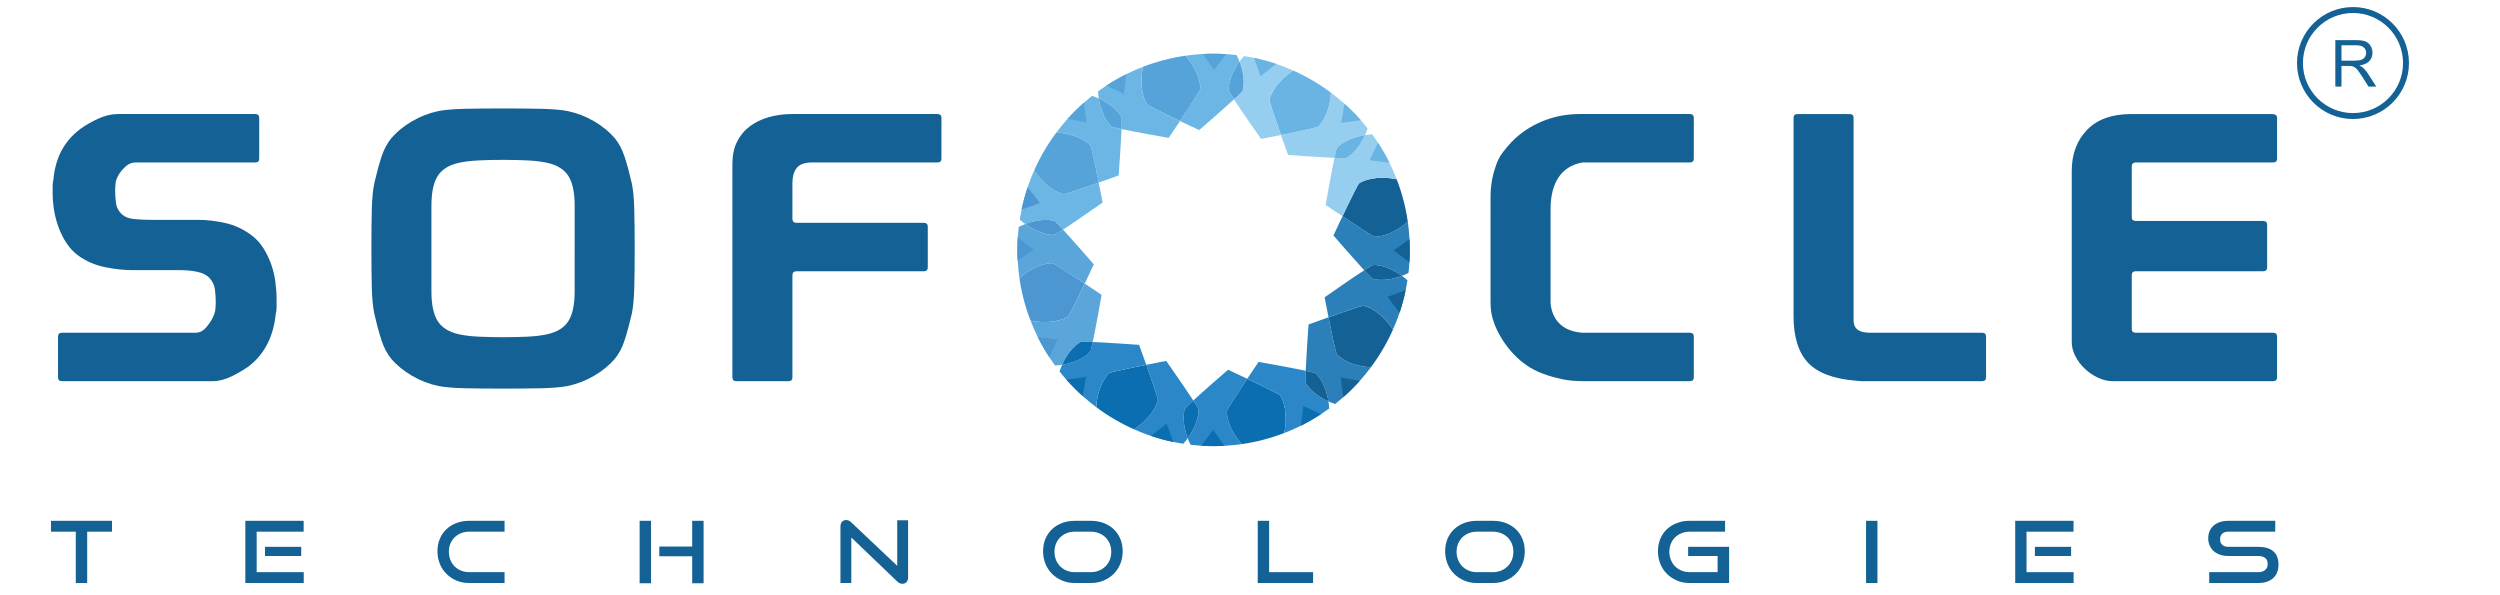 <?xml version="1.0" encoding="utf-8"?>
<!-- Generator: Adobe Illustrator 16.0.0, SVG Export Plug-In . SVG Version: 6.00 Build 0)  -->
<!DOCTYPE svg PUBLIC "-//W3C//DTD SVG 1.1//EN" "http://www.w3.org/Graphics/SVG/1.1/DTD/svg11.dtd">
<svg version="1.1" id="Layer_1" xmlns="http://www.w3.org/2000/svg" xmlns:xlink="http://www.w3.org/1999/xlink" x="0px" y="0px"
	 width="2942px" height="700px" viewBox="0 0 2942 700" enable-background="new 0 0 2942 700" xml:space="preserve">
<path fill="#6BB6E5" d="M1297.567,238.319c0,0-9.356,6.58-20.493,14.227c-8.842,6.095-18.791,12.867-26.075,17.62
	c-5.015-5.469-8.775-9.386-9.733-9.88c-1.674-0.852-15.182-4.177-34.726,3.349c-2.125-1.571-4.29-3.313-6.501-5.276
	c0.617-3.937,1.322-7.839,2.137-11.708c1.866-8.958,4.25-17.765,7.146-26.318c1.346-3.952,2.766-7.869,4.298-11.716
	c1.104-2.732,2.241-5.436,3.44-8.112c1.606,2.477,3.246,4.739,4.921,6.804c13.802,17.189,27.909,21.022,29.84,21.071
	c0.959,0.029,5.36-1.273,11.421-3.26c8.245-2.698,19.603-6.677,29.699-10.248C1295.515,227.68,1297.567,238.319,1297.567,238.319"/>
<path fill="#E9A5A1" d="M1197.734,279.545c-0.295,4.804-0.446,9.674-0.446,14.556c0,4.255,0.115,8.458,0.346,12.635l18.738-13.037
	L1197.734,279.545z"/>
<path fill="#2B87C8" d="M1397.706,515.733c-1.568,2.125-3.294,4.296-5.272,6.514c-3.932-0.602-7.843-1.324-11.711-2.146
	c-8.97-1.86-17.745-4.249-26.315-7.146c-3.965-1.323-7.871-2.751-11.729-4.297c-2.722-1.089-5.424-2.233-8.111-3.431
	c2.486-1.614,4.738-3.28,6.805-4.925c17.2-13.807,21.033-27.917,21.087-29.843c0.025-0.963-1.272-5.357-3.266-11.417
	c-2.685-8.257-6.663-19.614-10.248-29.72c12.807-2.558,23.451-4.61,23.451-4.61s6.575,9.368,14.223,20.511
	c6.085,8.822,12.881,18.771,17.63,26.036c-5.473,5.023-9.385,8.813-9.88,9.754C1393.505,482.688,1390.18,496.2,1397.706,515.733"/>
<path fill="#2B87C8" d="M1456.102,516.068c1.547,2.15,3.303,4.337,5.293,6.542c-2.884,0.438-5.776,0.799-8.68,1.113
	c-3.939,0.408-7.912,0.714-11.888,0.939c-4.19,0.227-8.421,0.34-12.66,0.34c-4.881,0-9.739-0.172-14.549-0.449h-0.013
	c-4.204-0.273-8.355-0.637-12.484-1.124c-1.352-2.652-2.462-5.228-3.417-7.696c13.044-17.771,13.08-32.401,12.635-34.263
	c-0.219-0.967-2.622-4.864-6.093-10.19c6.515-5.974,15.195-13.688,22.908-20.457c9.814-8.607,18.023-15.704,18.023-15.704
	s10.369,4.827,22.565,10.622c-5.698,8.542-12.089,18.253-16.832,25.687c-3.98,6.254-6.785,10.938-7.01,11.975
	C1443.492,485.241,1443.765,499.156,1456.102,516.068"/>
<path fill="#0B6EB0" d="M1397.706,515.733c-7.525-19.533-4.188-33.056-3.339-34.71c0.496-0.951,4.415-4.729,9.876-9.743
	c3.476,5.337,5.875,9.225,6.098,10.19C1410.786,483.332,1410.742,497.95,1397.706,515.733"/>
<path fill="#0B6EB0" d="M1512.596,501.28c-0.281,2.633-0.697,5.396-1.297,8.294c-15.867,6.131-32.578,10.549-49.916,13.062
	c-1.972-2.229-3.729-4.416-5.285-6.566c-12.327-16.923-12.598-30.827-12.205-32.654c0.234-1.062,3.039-5.721,7.024-11.978
	c4.734-7.442,11.136-17.153,16.823-25.685c9.692,4.612,20.544,9.84,28.294,13.748v0.027c5.684,2.87,9.705,5.044,10.371,5.757
	C1507.725,466.67,1515.014,479.369,1512.596,501.28"/>
<path fill="#2B87C8" d="M1564.232,480.677c-3.195,2.343-6.482,4.624-9.813,6.796c-7.567,4.959-15.479,9.499-23.637,13.533
	c-3.74,1.859-7.51,3.62-11.336,5.261c-2.711,1.146-5.414,2.26-8.148,3.309c0.578-2.898,1.017-5.661,1.297-8.304
	c2.41-21.901-4.883-34.586-6.18-35.985c-0.68-0.713-4.697-2.887-10.381-5.774c-7.75-3.918-18.603-9.156-28.294-13.77
	c7.265-10.867,13.351-19.824,13.351-19.824s11.273,1.956,24.558,4.416c10.561,1.946,22.383,4.208,30.881,5.98
	c-0.313,7.395-0.422,12.855-0.096,13.884c0.577,1.771,7.772,13.699,26.905,22.188C1563.752,474.99,1564.055,477.73,1564.232,480.677
	"/>
<path fill="#2C80B9" d="M1613.23,432.21c-1.746,2.331-3.537,4.644-5.357,6.892c-2.51,3.114-5.072,6.144-7.736,9.091
	c-6.051,6.747-12.494,13.143-19.33,19.153c-3.141,2.777-6.346,5.46-9.643,8.065c-2.789-0.951-5.396-1.956-7.824-3.026
	c-3.342-21.795-13.666-32.173-15.283-33.189c-0.834-0.501-5.276-1.589-11.526-2.881c0.385-8.823,1.088-20.427,1.735-30.648
	c0.849-13.051,1.634-23.869,1.634-23.869s10.754-3.926,23.5-8.438c2.006,10.057,4.326,21.441,6.246,30.059
	c1.604,7.234,2.909,12.532,3.51,13.435c1.004,1.573,11.033,11.191,31.723,14.452C1607.488,431.723,1610.289,432.027,1613.23,432.21"
	/>
<path fill="#146295" d="M1563.35,472.385c-19.143-8.487-26.35-20.415-26.916-22.188c-0.313-1.027-0.217-6.463,0.097-13.884
	c6.25,1.313,10.684,2.38,11.518,2.881C1549.688,440.212,1559.998,450.59,1563.35,472.385"/>
<path fill="#146295" d="M1639.32,387.699v0.01c-7.052,15.852-15.83,30.774-26.09,44.501c-2.941-0.173-5.742-0.471-8.354-0.908
	c-20.678-3.232-30.709-12.868-31.723-14.437c-0.593-0.918-1.904-6.205-3.5-13.45c-1.921-8.616-4.25-20.014-6.257-30.059
	c10.095-3.597,21.464-7.554,29.709-10.272c6.062-1.99,10.445-3.293,11.425-3.271c1.918,0.074,16.041,3.915,29.836,21.101
	C1636.023,382.968,1637.688,385.223,1639.32,387.699"/>
<path fill="#2C80B9" d="M1656.303,329.851c-0.602,3.933-1.305,7.838-2.125,11.688c-1.858,8.982-4.248,17.784-7.147,26.342
	c-1.324,3.958-2.771,7.854-4.297,11.73c-1.099,2.715-2.232,5.406-3.429,8.077c-1.616-2.447-3.256-4.721-4.946-6.784
	c-13.765-17.175-27.896-21.03-29.826-21.079c-0.979-0.033-5.375,1.27-11.406,3.249c-8.272,2.703-19.621,6.688-29.728,10.283
	c-2.584-12.819-4.61-23.465-4.61-23.465s9.348-6.567,20.502-14.244c8.834-6.093,18.803-12.868,26.074-17.602
	c4.995,5.45,8.772,9.368,9.727,9.865c1.666,0.866,15.166,4.19,34.721-3.34C1651.943,326.129,1654.129,327.896,1656.303,329.851"/>
<path fill="#2C80B9" d="M1659.07,294.11c0,4.893-0.156,9.758-0.449,14.556c-0.264,4.201-0.627,8.372-1.123,12.5
	c-2.646,1.335-5.229,2.458-7.688,3.412c-15.09-11.051-27.887-12.759-32.569-12.759c-0.849,0-1.426,0.054-1.691,0.113
	c-0.963,0.226-4.865,2.619-10.186,6.12c-5.979-6.529-13.688-15.21-20.463-22.917c-8.634-9.82-15.728-18.021-15.728-18.021
	s4.828-10.375,10.633-22.575c8.531,5.673,18.265,12.079,25.715,16.833c6.238,3.973,10.898,6.779,11.957,7.014
	c1.841,0.392,15.744,0.132,32.671-12.205c2.146-1.558,4.332-3.315,6.541-5.275c0.424,2.865,0.774,5.758,1.09,8.662
	c0.42,3.947,0.723,7.912,0.938,11.896C1658.963,285.651,1659.07,289.876,1659.07,294.11"/>
<path fill="#146295" d="M1649.797,324.578c-19.533,7.524-33.041,4.187-34.688,3.337c-0.972-0.493-4.748-4.411-9.761-9.874
	c5.336-3.49,9.238-5.884,10.201-6.109C1617.398,311.497,1632.018,311.546,1649.797,324.578"/>
<path fill="#146295" d="M1656.689,260.898c-2.209,1.974-4.396,3.72-6.541,5.277c-16.927,12.338-30.857,12.608-32.681,12.216
	c-1.049-0.235-5.709-3.041-11.947-7.02c-7.45-4.75-17.184-11.154-25.715-16.839c4.623-9.677,9.853-20.536,13.789-28.283
	c2.879-5.688,5.056-9.702,5.769-10.383c1.389-1.311,14.088-8.588,35.983-6.18c2.644,0.283,5.406,0.706,8.303,1.298
	C1649.781,226.857,1654.205,243.572,1656.689,260.898"/>
<path fill="#96CEEF" d="M1643.65,210.985c-2.896-0.581-5.66-1.015-8.304-1.298c-21.924-2.417-34.596,4.882-35.998,6.18
	c-0.723,0.665-2.896,4.695-5.771,10.383c-3.937,7.747-9.148,18.6-13.771,28.283c-10.854-7.245-19.834-13.329-19.834-13.329
	s1.979-11.286,4.455-24.569c1.931-10.559,4.178-22.387,5.951-30.881c7.402,0.322,12.867,0.416,13.885,0.087
	c1.771-0.567,13.689-7.75,22.187-26.91c2.58-0.398,5.369-0.706,8.295-0.882c2.353,3.22,4.623,6.478,6.795,9.805
	c4.947,7.579,9.49,15.476,13.531,23.647c1.854,3.735,3.606,7.501,5.25,11.334C1641.504,205.546,1642.602,208.25,1643.65,210.985"/>
<path fill="#96CEEF" d="M1609.467,151.102c-0.938,2.819-1.957,5.415-3.043,7.842c-21.776,3.338-32.156,13.659-33.164,15.275
	c-0.518,0.852-1.565,5.292-2.881,11.534c-8.813-0.397-20.436-1.073-30.647-1.743c-13.041-0.839-23.869-1.63-23.869-1.63
	s-3.91-10.756-8.455-23.491c10.061-1.997,21.457-4.347,30.086-6.253c7.244-1.604,12.521-2.917,13.438-3.495
	c1.568-1.014,11.216-11.053,14.464-31.719c0.395-2.639,0.707-5.409,0.883-8.383c2.328,1.757,4.631,3.536,6.901,5.366
	c3.074,2.512,6.132,5.093,9.078,7.737c6.773,6.055,13.158,12.519,19.172,19.31C1604.178,144.603,1606.881,147.82,1609.467,151.102"
	/>
<path fill="#6AB4E4" d="M1606.449,158.938c-8.496,19.151-20.402,26.345-22.187,26.913c-1.018,0.332-6.473,0.224-13.885-0.103
	c1.313-6.242,2.379-10.678,2.881-11.516C1574.277,172.597,1584.646,162.287,1606.449,158.938"/>
<path fill="#6AB4E4" d="M1566.277,109.045c-0.177,2.969-0.488,5.753-0.898,8.358c-3.256,20.694-12.879,30.72-14.447,31.733
	c-0.918,0.579-6.194,1.901-13.438,3.5c-8.629,1.915-20.015,4.25-30.076,6.253c-3.584-10.099-7.553-21.468-10.26-29.716
	c-1.99-6.058-3.287-10.445-3.267-11.437c0.049-1.912,3.881-16.03,21.088-29.829c2.066-1.666,4.312-3.313,6.787-4.932
	C1537.627,90.01,1552.539,98.789,1566.277,109.045"/>
<path fill="#96CEEF" d="M1521.777,82.971c-2.472,1.63-4.736,3.276-6.804,4.93c-17.207,13.801-21.041,27.93-21.073,29.83
	c-0.037,0.989,1.26,5.376,3.25,11.443c2.703,8.248,6.688,19.606,10.26,29.721c-12.818,2.56-23.445,4.598-23.445,4.598
	s-6.58-9.361-14.247-20.495c-6.075-8.85-12.868-18.803-17.61-26.059c5.463-5.02,9.396-8.785,9.887-9.763
	c0.855-1.66,4.186-15.157-3.351-34.712c1.557-2.125,3.313-4.303,5.269-6.501c3.954,0.617,7.835,1.322,11.706,2.125
	c8.984,1.875,17.775,4.279,26.334,7.158c3.963,1.336,7.855,2.771,11.726,4.327C1516.402,80.646,1519.1,81.781,1521.777,82.971"/>
<path fill="#6BB6E5" d="M1446.016,106.739c0.219,0.954,2.606,4.858,6.092,10.194c-6.502,5.976-15.205,13.678-22.918,20.449
	c-9.804,8.615-18.012,15.71-18.012,15.71s-10.37-4.822-22.568-10.628c5.685-8.546,12.091-18.247,16.836-25.699
	c3.965-6.261,6.781-10.922,7.018-11.981c0.4-1.816,0.127-15.724-12.221-32.659c-1.547-2.125-3.304-4.322-5.259-6.539
	c2.875-0.423,5.753-0.779,8.656-1.073c3.94-0.436,7.912-0.744,11.892-0.955c4.177-0.235,8.406-0.354,12.632-0.354
	c4.92,0,9.768,0.157,14.59,0.458c4.188,0.259,8.353,0.626,12.479,1.111c1.341,2.667,2.476,5.228,3.416,7.701
	C1445.605,90.25,1445.571,104.863,1446.016,106.739"/>
<path fill="#56A3D9" d="M1461.994,107.186c-0.496,0.959-4.417,4.744-9.881,9.748c-3.481-5.336-5.885-9.229-6.102-10.194
	c-0.436-1.865-0.399-16.489,12.646-34.265C1466.182,92.018,1462.844,105.526,1461.994,107.186"/>
<path fill="#56A3D9" d="M1412.458,104.796c-0.224,1.048-3.041,5.722-7.021,11.97c-4.736,7.453-11.153,17.153-16.84,25.699
	c-9.674-4.612-20.526-9.843-28.281-13.762c-5.688-2.879-9.702-5.05-10.37-5.769c-1.324-1.401-8.59-14.095-6.192-35.999
	c0.285-2.63,0.717-5.4,1.309-8.304c15.861-6.134,32.563-10.558,49.902-13.045h0.013c1.969,2.227,3.718,4.414,5.265,6.55
	C1412.58,89.061,1412.849,102.969,1412.458,104.796"/>
<path fill="#6BB6E5" d="M1388.604,142.465c-7.255,10.863-13.351,19.841-13.351,19.841s-11.274-1.982-24.547-4.426
	c-10.556-1.957-22.388-4.206-30.892-5.982c0.333-7.404,0.43-12.856,0.098-13.881c-0.581-1.781-7.764-13.683-26.896-22.176
	c-0.411-2.595-0.717-5.376-0.882-8.31c3.193-2.35,6.466-4.612,9.791-6.775c7.595-4.965,15.487-9.503,23.649-13.562
	c3.735-1.841,7.503-3.598,11.347-5.239c2.698-1.176,5.404-2.275,8.148-3.325c-0.597,2.904-1.025,5.66-1.308,8.293
	c-2.404,21.915,4.869,34.604,6.179,35.996c0.676,0.732,4.694,2.892,10.37,5.776C1368.071,132.614,1378.924,137.854,1388.604,142.465
	"/>
<path fill="#6BB6E5" d="M1319.819,151.894c-0.373,8.823-1.078,20.449-1.743,30.68c-0.844,13.03-1.625,23.848-1.625,23.848
	s-10.737,3.917-23.497,8.442c-2.002-10.063-4.338-21.45-6.242-30.076c-1.604-7.23-2.927-12.523-3.524-13.423
	c-1-1.582-11.025-11.212-31.705-14.462c-2.619-0.421-5.401-0.73-8.366-0.892c1.752-2.336,3.543-4.636,5.36-6.912
	c2.497-3.09,5.082-6.115,7.743-9.083c6.054-6.75,12.507-13.153,19.32-19.157c3.138-2.771,6.351-5.458,9.64-8.053
	c2.807,0.941,5.414,1.968,7.834,3.041c3.338,21.785,13.659,32.142,15.294,33.157
	C1309.137,149.522,1313.586,150.583,1319.819,151.894"/>
<path fill="#56A3D9" d="M1319.814,151.898c-6.229-1.308-10.678-2.37-11.511-2.889c-1.63-1.014-11.939-11.392-15.289-33.168
	c19.132,8.493,26.316,20.395,26.882,22.176C1320.235,139.042,1320.135,144.495,1319.814,151.898"/>
<path fill="#56A3D9" d="M1292.955,214.872c-10.11,3.584-21.462,7.55-29.723,10.248c-6.052,1.992-10.438,3.29-11.416,3.265
	c-1.926-0.053-16.033-3.887-29.842-21.076c-1.653-2.065-3.313-4.328-4.933-6.804c7.034-15.854,15.809-30.763,26.08-44.5
	c2.96,0.173,5.742,0.481,8.36,0.892c20.681,3.255,30.707,12.881,31.721,14.461c0.578,0.906,1.899,6.194,3.496,13.425
	C1288.628,193.414,1290.953,204.808,1292.955,214.872"/>
<path fill="#5AA6DB" d="M1287.168,311.105c0,0-4.817,10.377-10.629,22.584c-8.542-5.694-18.247-12.112-25.702-16.845
	c-6.241-3.997-10.913-6.79-11.975-7.024c-1.827-0.396-15.723-0.121-32.637,12.203c-2.147,1.569-4.352,3.309-6.56,5.287
	c-0.437-2.879-0.779-5.769-1.082-8.677c-0.417-3.94-0.754-7.896-0.959-11.892c-0.223-4.19-0.35-8.391-0.35-12.632
	c0-4.896,0.162-9.767,0.457-14.56c0.272-4.206,0.636-8.371,1.11-12.512c2.662-1.333,5.234-2.458,7.69-3.398
	c17.787,13.031,32.399,13.08,34.276,12.631c0.954-0.221,4.848-2.619,10.188-6.105c5.972,6.517,13.673,15.216,20.457,22.917
	C1280.085,302.896,1287.168,311.105,1287.168,311.105"/>
<path fill="#4C96D1" d="M1251.008,270.17c-5.345,3.482-9.236,5.885-10.188,6.11c-1.879,0.426-16.502,0.391-34.278-12.652
	c19.543-7.528,33.046-4.19,34.71-3.339C1242.22,260.785,1245.985,264.708,1251.008,270.17"/>
<path fill="#0B6EB0" d="M1380.732,520.11c-8.975-1.871-17.763-4.26-26.334-7.146l18.573-14.387L1380.732,520.11z"/>
<path fill="#0B6EB0" d="M1440.813,524.653c-4.181,0.255-8.396,0.351-12.637,0.351c-4.895,0-9.748-0.172-14.558-0.46l14.149-18.641
	L1440.813,524.653z"/>
<path fill="#0B6EB0" d="M1554.42,487.457c-7.58,4.964-15.479,9.489-23.647,13.549l2.946-23.274L1554.42,487.457z"/>
<path fill="#146295" d="M1600.137,448.201c-6.063,6.763-12.494,13.147-19.309,19.145l-3.162-23.199L1600.137,448.201z"/>
<path fill="#146295" d="M1654.178,341.552c-1.858,8.97-4.248,17.78-7.131,26.328l-14.391-18.564L1654.178,341.552z"/>
<path fill="#146295" d="M1659.07,294.11c0,4.893-0.156,9.753-0.449,14.562l-18.65-14.154l18.748-13.042
	C1658.963,285.651,1659.07,289.872,1659.07,294.11"/>
<path fill="#6AB4E4" d="M1635.084,191.505l-23.275-2.938l9.73-20.703C1626.486,175.438,1631.029,183.339,1635.084,191.505"/>
<path fill="#6AB4E4" d="M1601.43,141.457l-23.207,3.163l4.035-22.469C1589.016,128.208,1595.416,134.661,1601.43,141.457"/>
<path fill="#6AB4E4" d="M1501.951,75.245l-18.555,14.389l-7.773-21.531C1484.609,69.968,1493.398,72.366,1501.951,75.245"/>
<path fill="#56A3D9" d="M1442.752,63.662l-14.168,18.643l-13.043-18.741c4.178-0.234,8.396-0.343,12.635-0.343
	C1433.069,63.221,1437.93,63.367,1442.752,63.662"/>
<path fill="#56A3D9" d="M1325.58,87.195l-2.941,23.28l-20.709-9.729C1309.513,95.792,1317.406,91.253,1325.58,87.195"/>
<path fill="#56A3D9" d="M1278.699,144.06l-22.483-4.039c6.053-6.755,12.511-13.151,19.32-19.163L1278.699,144.06z"/>
<path fill="#4C96D1" d="M1223.705,238.893l-21.532,7.763c1.862-8.977,4.267-17.776,7.145-26.315L1223.705,238.893z"/>
<path fill="#4C96D1" d="M1216.38,293.7l-18.742,13.042c-0.25-4.182-0.346-8.396-0.346-12.632c0-4.884,0.146-9.756,0.441-14.564
	L1216.38,293.7z"/>
<path fill="#4C96D1" d="M1276.531,333.685c-4.604,9.688-9.837,20.528-13.754,28.28c-2.879,5.699-5.058,9.704-5.771,10.381
	c-1.4,1.303-14.082,8.598-35.998,6.18c-2.631-0.276-5.416-0.696-8.303-1.304c-6.135-15.861-10.557-32.57-13.044-49.901
	c2.228-1.982,4.412-3.739,6.561-5.296c16.925-12.338,30.819-12.59,32.646-12.197c1.052,0.234,5.722,3.03,11.97,7.007
	C1258.292,321.585,1267.991,327.999,1276.531,333.685"/>
<path fill="#0B6EB0" d="M1362.457,470.459c-0.049,1.909-3.882,16.046-21.087,29.843c-2.065,1.655-4.327,3.311-6.791,4.925
	c-15.856-7.021-30.778-15.784-44.497-26.072c0.157-2.958,0.483-5.748,0.886-8.354c3.254-20.679,12.881-30.708,14.462-31.725
	c0.906-0.578,6.193-1.893,13.424-3.497c8.632-1.92,20.016-4.25,30.075-6.256c3.599,10.117,7.57,21.463,10.261,29.72
	C1361.197,465.102,1362.48,469.496,1362.457,470.459"/>
<path fill="#5AA6DB" d="M1296.383,347.017c0,0-1.979,11.251-4.437,24.557c-1.954,10.563-4.2,22.382-5.968,30.881
	c-7.407-0.313-12.856-0.412-13.885-0.098c-1.792,0.577-13.693,7.773-22.188,26.92c-2.596,0.409-5.376,0.713-8.31,0.868
	c-2.35-3.199-4.611-6.472-6.786-9.803c-4.953-7.578-9.492-15.488-13.551-23.662c-1.84-3.704-3.598-7.482-5.238-11.32
	c-1.146-2.682-2.263-5.396-3.324-8.138c2.904,0.579,5.66,1.018,8.304,1.304c21.911,2.39,34.604-4.877,35.985-6.189
	c0.732-0.666,2.902-4.671,5.79-10.37c3.917-7.752,9.143-18.617,13.754-28.274C1287.408,340.924,1296.383,347.017,1296.383,347.017"
	/>
<path fill="#4C96D1" d="M1244.555,399.653l-9.73,20.688c-4.966-7.578-9.494-15.478-13.563-23.636L1244.555,399.653z"/>
<path fill="#2B87C8" d="M1348.938,429.322c-10.063,2.006-21.446,4.336-30.077,6.256c-7.241,1.616-12.52,2.919-13.436,3.497
	c-1.582,1.017-11.208,11.046-14.462,31.725c-0.392,2.624-0.72,5.406-0.887,8.364c-2.324-1.747-4.624-3.536-6.89-5.358
	c-3.103-2.509-6.144-5.093-9.096-7.735c-6.766-6.071-13.156-12.511-19.163-19.316c-2.771-3.136-5.463-6.374-8.044-9.655
	c0.927-2.813,1.954-5.424,3.027-7.821c21.78-3.344,32.166-13.653,33.163-15.308c0.505-0.831,1.574-5.266,2.896-11.494
	c8.835,0.362,20.433,1.065,30.668,1.716c13.024,0.869,23.84,1.632,23.84,1.632S1344.404,416.574,1348.938,429.322"/>
<path fill="#0B6EB0" d="M1278.131,443.59l-4.044,22.479c-6.746-6.063-13.149-12.511-19.146-19.316L1278.131,443.59z"/>
<path fill="#0B6EB0" d="M1285.972,402.463c-1.311,6.24-2.384,10.685-2.892,11.518c-1.013,1.629-11.388,11.938-33.179,15.296
	c8.494-19.146,20.405-26.329,22.188-26.92C1273.117,402.041,1278.566,402.14,1285.972,402.463"/>
<polygon fill="#146295" points="89.184,686.098 89.184,625.681 60,625.681 60,612.884 131.788,612.884 131.788,625.681 
	102.607,625.681 102.607,686.098 "/>
<path fill="#146295" d="M311.868,643.494h42.605v10.792h-42.605V643.494z M288.713,686.098v-73.214h68.633v12.797h-55.304v47.632
	h55.401v12.785H288.713z"/>
<path fill="#146295" d="M552.115,686.098c-5.366,0-10.311-0.953-14.859-2.858c-4.543-1.921-8.493-4.542-11.842-7.873
	c-3.349-3.319-5.958-7.244-7.823-11.827c-1.865-4.565-2.806-9.491-2.806-14.804c0-5.369,0.939-10.263,2.806-14.701
	c1.866-4.421,4.475-8.211,7.823-11.325c3.35-3.125,7.299-5.552,11.842-7.256c4.55-1.725,9.494-2.568,14.859-2.568h41.659v12.797
	h-41.659c-3.457,0-6.649,0.579-9.566,1.765c-2.929,1.177-5.449,2.8-7.563,4.888c-2.116,2.076-3.771,4.552-4.972,7.433
	c-1.196,2.897-1.795,6.089-1.795,9.574c0,3.429,0.599,6.618,1.795,9.56c1.2,2.957,2.855,5.492,4.972,7.604
	c2.114,2.126,4.635,3.792,7.563,4.997c2.917,1.201,6.109,1.813,9.566,1.813h41.659V686.1h-41.659V686.098z"/>
<path fill="#146295" d="M814.569,686.399v-31.822h-38.702v-11.385h38.702v-30.31h13.424v73.516L814.569,686.399L814.569,686.399z
	 M752.715,612.884h13.425V686.4h-13.425V612.884z"/>
<path fill="#146295" d="M1001.837,632.526v53.57h-12.796v-66.466c0-2.355,0.616-4.213,1.854-5.591
	c1.226-1.372,2.903-2.064,5.022-2.064c0.983,0,1.937,0.205,2.854,0.616c0.911,0.4,1.865,1.064,2.854,2.006l54.235,51.258v-53.577
	h12.797v67.07c0,2.412-0.616,4.3-1.84,5.65c-1.238,1.323-2.845,2-4.822,2c-2.188,0-4.227-0.902-6.135-2.704L1001.837,632.526z"/>
<path fill="#146295" d="M1283.526,673.313c3.524,0,6.771-0.61,9.73-1.813c2.963-1.205,5.509-2.871,7.664-4.997
	c2.149-2.112,3.817-4.647,5.028-7.604c1.188-2.94,1.792-6.131,1.792-9.56c0-3.427-0.604-6.59-1.792-9.515
	c-1.211-2.919-2.879-5.416-5.028-7.492c-2.154-2.088-4.701-3.711-7.664-4.888c-2.96-1.186-6.206-1.765-9.73-1.765h-18.718
	c-3.457,0-6.651,0.579-9.566,1.765c-2.926,1.177-5.449,2.8-7.563,4.888c-2.112,2.076-3.771,4.552-4.975,7.433
	c-1.194,2.897-1.783,6.088-1.783,9.574c0,3.429,0.589,6.618,1.783,9.56c1.204,2.956,2.863,5.492,4.975,7.604
	c2.114,2.126,4.636,3.792,7.563,4.997c2.915,1.201,6.109,1.812,9.566,1.812L1283.526,673.313L1283.526,673.313z M1264.811,686.098
	c-5.359,0-10.31-0.953-14.854-2.858c-4.552-1.921-8.493-4.542-11.843-7.873c-3.349-3.319-5.957-7.244-7.828-11.827
	c-1.865-4.565-2.807-9.491-2.807-14.804c0-5.369,0.94-10.263,2.807-14.701c1.871-4.421,4.479-8.211,7.828-11.325
	c3.35-3.125,7.291-5.552,11.843-7.256c4.545-1.725,9.495-2.568,14.854-2.568h18.717c5.565,0,10.667,0.866,15.275,2.618
	c4.625,1.751,8.586,4.216,11.892,7.353c3.313,3.163,5.885,6.941,7.726,11.32c1.835,4.411,2.747,9.251,2.747,14.561
	c0,5.313-0.922,10.237-2.792,14.804c-1.865,4.583-4.487,8.508-7.823,11.827c-3.352,3.331-7.313,5.952-11.903,7.873
	c-4.573,1.906-9.621,2.858-15.119,2.858L1264.811,686.098L1264.811,686.098z"/>
<polygon fill="#146295" points="1480.102,686.098 1480.102,612.884 1493.521,612.884 1493.521,673.313 1545.234,673.313 
	1545.234,686.098 "/>
<path fill="#146295" d="M1756.715,673.313c3.523,0,6.773-0.61,9.73-1.813c2.969-1.205,5.504-2.871,7.666-4.997
	c2.146-2.112,3.822-4.647,5.033-7.604c1.194-2.94,1.784-6.131,1.784-9.56c0-3.427-0.59-6.59-1.784-9.515
	c-1.212-2.919-2.888-5.416-5.033-7.492c-2.162-2.088-4.697-3.711-7.666-4.888c-2.957-1.186-6.207-1.765-9.73-1.765h-18.713
	c-3.465,0-6.639,0.579-9.568,1.765c-2.938,1.177-5.442,2.8-7.569,4.888c-2.103,2.076-3.769,4.552-4.964,7.433
	c-1.192,2.897-1.799,6.088-1.799,9.574c0,3.429,0.605,6.618,1.799,9.56c1.195,2.956,2.861,5.492,4.964,7.604
	c2.127,2.126,4.633,3.792,7.569,4.997c2.931,1.201,6.104,1.812,9.568,1.812L1756.715,673.313L1756.715,673.313z M1738.002,686.098
	c-5.355,0-10.309-0.953-14.855-2.858c-4.551-1.921-8.485-4.542-11.846-7.873c-3.357-3.319-5.963-7.244-7.824-11.827
	c-1.869-4.565-2.809-9.491-2.809-14.804c0-5.369,0.939-10.263,2.809-14.701c1.861-4.421,4.468-8.211,7.824-11.325
	c3.359-3.125,7.295-5.552,11.846-7.256c4.547-1.725,9.5-2.568,14.855-2.568h18.713c5.58,0,10.672,0.866,15.283,2.618
	c4.613,1.751,8.596,4.216,11.889,7.353c3.32,3.163,5.893,6.941,7.728,11.32c1.825,4.411,2.75,9.251,2.75,14.561
	c0,5.313-0.925,10.237-2.812,14.804c-1.871,4.583-4.467,8.508-7.824,11.827c-3.34,3.331-7.313,5.952-11.897,7.873
	c-4.563,1.906-9.61,2.858-15.115,2.858L1738.002,686.098L1738.002,686.098z"/>
<path fill="#146295" d="M1988.393,686.098c-5.348,0-10.311-0.953-14.846-2.858c-4.553-1.921-8.498-4.542-11.857-7.873
	c-3.346-3.319-5.951-7.244-7.821-11.827c-1.859-4.565-2.8-9.491-2.8-14.804c0-5.369,0.939-10.263,2.8-14.701
	c1.87-4.421,4.477-8.211,7.821-11.325c3.359-3.125,7.306-5.552,11.857-7.256c4.535-1.725,9.498-2.568,14.846-2.568h41.672v12.797
	h-41.672c-3.438,0-6.639,0.579-9.557,1.765c-2.939,1.177-5.463,2.8-7.572,4.888c-2.111,2.076-3.768,4.552-4.961,7.433
	c-1.205,2.897-1.801,6.089-1.801,9.574c0,3.429,0.596,6.618,1.801,9.56c1.193,2.957,2.85,5.492,4.961,7.604
	c2.109,2.126,4.633,3.792,7.572,4.997c2.918,1.201,6.119,1.813,9.557,1.813h32.881v-19.025h-34.682v-10.792h48.23v42.604h-46.43
	V686.098z"/>
<rect x="2195.975" y="612.884" fill="#146295" width="13.425" height="73.226"/>
<path fill="#146295" d="M2394.662,643.494h42.598v10.792h-42.598V643.494z M2371.498,686.098v-73.214h68.627v12.797h-55.303v47.632
	h55.41v12.785H2371.498z"/>
<path fill="#146295" d="M2599.795,686.098v-12.785h57.627c3.602,0,6.363-0.865,8.281-2.606c1.957-1.762,2.922-4.083,2.922-6.98
	c0-3.135-0.965-5.502-2.922-7.081c-1.918-1.585-4.68-2.356-8.281-2.356h-35.32c-3.594,0-6.854-0.529-9.779-1.568
	c-2.93-1.038-5.379-2.485-7.412-4.33c-2.002-1.849-3.547-4.043-4.659-6.606c-1.082-2.546-1.617-5.324-1.617-8.353
	c0-2.957,0.508-5.688,1.524-8.207c1.037-2.514,2.535-4.687,4.548-6.497c2.006-1.807,4.493-3.233,7.45-4.283
	c2.966-1.037,6.353-1.558,10.162-1.558h55.193v12.797h-55.193c-3.112,0-5.502,0.794-7.196,2.363
	c-1.687,1.568-2.535,3.779-2.535,6.589c0,2.829,0.861,5.015,2.586,6.561c1.74,1.528,4.082,2.302,7.027,2.302h35.223
	c7.824,0,13.767,1.752,17.82,5.24c4.043,3.502,6.069,8.79,6.069,15.911c0,3.091-0.489,5.938-1.469,8.558
	c-0.99,2.623-2.477,4.893-4.457,6.797c-1.955,1.918-4.443,3.417-7.449,4.492c-2.993,1.074-6.506,1.604-10.516,1.604h-57.627V686.098
	z"/>
<path fill="#146295" d="M155.968,317.9c-10.072,0-20.877-1.156-32.4-3.507c-11.535-2.335-21.998-6.862-31.422-13.584
	c-5.522-4.093-10.145-8.999-13.88-14.697c-3.744-5.699-6.822-11.83-9.262-18.409c-2.432-6.574-4.224-13.296-5.365-20.171
	c-1.133-6.858-1.689-13.659-1.689-20.384v-8.328c0-2.639,0.309-5.269,0.959-7.901c2.276-25.43,12.833-45.154,31.67-59.187
	c5.529-4.092,12.338-8.034,20.461-11.842c8.12-3.798,16.081-5.699,23.885-5.699h161.253c3.232,0,4.872,1.473,4.872,4.388v48.222
	c0,2.933-1.64,4.387-4.872,4.387H159.38c-4.553,0-8.691,1.828-12.421,5.494c-3.736,3.643-6.418,7.079-8.035,10.296
	c-1.635,2.927-2.613,5.841-2.933,8.776c-0.322,2.915-0.484,5.842-0.484,8.764c0,4.671,0.325,9.508,0.979,14.462
	c0.646,4.979,2.914,9.367,6.814,13.163c3.566,3.211,8.529,5.119,14.855,5.697c6.341,0.582,13.229,0.882,20.706,0.882h54.566
	c10.063,0,20.628,1.232,31.668,3.719c11.034,2.487,21.271,7.231,30.691,14.251c5.512,4.09,10.147,9.064,13.883,14.908
	c3.731,5.847,6.82,12.124,9.258,18.849c2.434,6.73,4.143,13.749,5.112,21.051c0.979,7.31,1.462,14.312,1.462,21.048v9.196
	c0,2.632-0.332,5.12-0.978,7.462c-2.596,26.608-12.989,47.066-31.176,61.384c-5.523,4.092-12.259,8.104-20.22,12.062
	c-7.961,3.937-15.511,5.914-22.645,5.914H73.146c-3.247,0-4.872-1.46-4.872-4.396v-48.215c0-2.92,1.625-4.39,4.872-4.39H230.01
	c4.883,0,9.102-2.114,12.676-6.354c3.565-4.248,6.161-8.125,7.798-11.612c1.617-3.222,2.595-6.298,2.915-9.224
	c0.318-2.908,0.494-5.984,0.494-9.195c0-4.686-0.333-9.573-0.978-14.69c-0.651-5.119-2.928-9.718-6.82-13.821
	c-3.251-3.211-7.877-5.477-13.881-6.785c-6.018-1.321-13.081-1.98-21.198-1.98h-55.048V317.9z"/>
<path fill="#146295" d="M563.246,188.783c-9.095,0.43-16.898,1.384-23.391,2.844c-11.69,2.631-19.971,7.823-24.842,15.573
	c-4.871,7.736-7.309,19.354-7.309,34.844V342.89c0,15.501,2.438,27.114,7.309,34.862c4.872,7.751,13.151,12.942,24.842,15.575
	c6.492,1.459,14.296,2.411,23.391,2.851c9.083,0.432,18.663,0.647,28.741,0.647c10.063,0,19.642-0.217,28.737-0.647
	c9.085-0.438,16.891-1.392,23.389-2.851c11.69-2.633,19.974-7.824,24.845-15.575c4.871-7.748,7.31-19.361,7.31-34.862V242.044
	c0-15.489-2.438-27.108-7.31-34.844c-4.872-7.75-13.154-12.942-24.845-15.573c-6.498-1.459-14.303-2.414-23.389-2.844
	c-9.096-0.446-18.673-0.657-28.737-0.657C581.909,188.126,572.329,188.337,563.246,188.783 M437.063,291.158
	c0-17.246,0.162-32.154,0.481-44.727c0.319-12.554,1.298-22.79,2.928-30.691c2.596-11.396,5.355-21.62,8.283-30.692
	c2.918-9.047,6.826-16.5,11.697-22.363c6.487-7.585,14.604-14.25,24.347-19.947c9.756-5.699,20.136-9.718,31.188-12.053
	c7.792-1.463,18.023-2.335,30.686-2.633c12.67-0.284,27.772-0.435,45.315-0.435c17.542,0,32.63,0.151,45.3,0.435
	c12.675,0.298,22.893,1.17,30.697,2.633c11.033,2.335,21.433,6.354,31.176,12.053c9.736,5.697,17.859,12.361,24.359,19.947
	c4.872,5.863,8.765,13.316,11.697,22.363c2.915,9.072,5.674,19.295,8.283,30.692c1.616,7.901,2.594,18.138,2.914,30.691
	c0.318,12.573,0.484,27.48,0.484,44.727v2.631c0,17.243-0.166,32.154-0.484,44.727c-0.32,12.572-1.298,22.795-2.914,30.689
	c-2.607,11.396-5.368,21.635-8.283,30.685c-2.933,9.079-6.825,16.528-11.697,22.356c-6.5,7.616-14.623,14.262-24.359,19.955
	c-9.744,5.698-20.144,9.721-31.176,12.063c-7.806,1.458-18.022,2.339-30.697,2.631c-12.67,0.287-27.759,0.434-45.3,0.434
	c-17.543,0-32.646-0.146-45.315-0.434c-12.662-0.292-22.894-1.173-30.686-2.631c-11.052-2.342-21.432-6.363-31.188-12.063
	c-9.742-5.693-17.859-12.339-24.347-19.955c-4.871-5.828-8.778-13.277-11.697-22.356c-2.928-9.05-5.688-19.289-8.283-30.685
	c-1.63-7.896-2.607-18.117-2.928-30.689c-0.319-12.572-0.481-27.483-0.481-44.727V291.158z"/>
<path fill="#146295" d="M861.872,192.944c0-9.937,1.781-18.555,5.35-25.87c3.57-7.298,8.534-13.375,14.869-18.197
	c6.334-4.825,13.8-8.469,22.399-10.956c8.606-2.482,17.951-3.731,28.026-3.731h170.511c3.241,0,4.871,1.473,4.871,4.388V186.8
	c0,2.933-1.63,4.387-4.871,4.387H955.891c-8.764,0-14.858,2.13-18.257,6.355c-3.408,4.238-5.116,10.31-5.116,18.198v41.653
	c0,3.23,1.616,4.822,4.87,4.822h149.56c3.235,0,4.871,1.474,4.871,4.387v48.238c0,2.917-1.636,4.371-4.871,4.371h-149.56
	c-3.254,0-4.87,1.625-4.87,4.833v120.125c0,2.935-1.63,4.396-4.871,4.396h-60.902c-3.252,0-4.872-1.461-4.872-4.396V192.944z"/>
<path fill="#146295" d="M1754.061,231.969c0-12.558,1.941-24.401,5.845-35.514c1.952-6.428,4.61-11.907,8.038-16.44
	c3.4-4.539,6.877-8.704,10.478-12.5c10.058-10.521,22.063-18.701,36.045-24.562c13.953-5.835,28.902-8.764,44.808-8.764h129.121
	c3.231,0,4.864,1.473,4.864,4.388v48.222c0,2.933-1.633,4.387-4.864,4.387h-126.195c-12.65,2.349-22.09,8.269-28.246,17.763
	c-6.182,9.506-9.246,21.856-9.246,37.047v110.93c0.961,10.229,4.611,18.34,10.947,24.329c6.338,5.985,15.17,9.439,26.545,10.311
	h126.195c3.231,0,4.865,1.47,4.865,4.39v48.215c0,2.936-1.634,4.396-4.865,4.396h-124.726c-9.752,0-18.35-0.811-25.819-2.411
	c-7.474-1.604-13.965-3.434-19.496-5.482c-12.348-4.081-23.383-10.741-33.123-19.943c-9.744-9.206-17.697-20.229-23.875-33.098
	c-1.621-3.227-3.25-7.536-4.867-12.94c-1.633-5.408-2.426-12.063-2.426-19.968V231.969H1754.061z"/>
<path fill="#146295" d="M2337.189,395.954v48.229c0,2.908-1.629,4.38-4.877,4.38h-133.97h-7.307c-2.279,0-4.221-0.146-5.842-0.433
	c-26.957-2.056-46.121-9.143-57.498-21.273c-11.369-12.115-17.048-30.467-17.048-55.021V138.571c0-2.914,1.623-4.375,4.877-4.375
	h60.894c3.25,0,4.877,1.461,4.877,4.375v238.531c0,9.631,6.324,14.463,18.986,14.463h132.028
	C2335.561,391.564,2337.189,393.034,2337.189,395.954"/>
<path fill="#146295" d="M2438.033,201.272c0-19.877,6-36.022,18.014-48.444c12.023-12.421,29.404-18.638,52.123-18.638h165.164
	c4.227,0,6.324,1.473,6.324,4.388V186.8c0,2.933-1.615,4.387-4.865,4.387h-161.25c-3.25,0-4.865,1.606-4.865,4.822v59.626
	c0,2.934,1.615,4.39,4.865,4.39H2663.1c3.244,0,4.875,1.471,4.875,4.393v50.417c0,2.922-1.631,4.375-4.875,4.375h-149.557
	c-3.25,0-4.865,1.474-4.865,4.388v63.571c0,2.946,1.615,4.396,4.865,4.396h161.25c3.25,0,4.865,1.47,4.865,4.39v48.215
	c0,2.935-1.615,4.396-4.865,4.396h-188.547c-5.828,0-11.684-1.391-17.527-4.175c-5.838-2.757-11.057-6.352-15.58-10.73
	c-4.563-4.383-8.213-9.271-10.977-14.693c-2.762-5.396-4.129-10.889-4.129-16.44V201.272z"/>
<g>
	<path fill="#146295" d="M2748.223,101.9V47.239h24.237c4.872,0,8.576,0.491,11.11,1.473c2.536,0.981,4.562,2.716,6.078,5.201
		c1.516,2.486,2.274,5.233,2.274,8.241c0,3.877-1.256,7.146-3.765,9.807c-2.512,2.66-6.389,4.35-11.633,5.07
		c1.912,0.92,3.366,1.827,4.36,2.723c2.113,1.938,4.115,4.362,6.003,7.271l9.509,14.877h-9.1l-7.231-11.372
		c-2.114-3.282-3.854-5.792-5.221-7.532c-1.366-1.74-2.592-2.958-3.672-3.654c-1.082-0.696-2.182-1.181-3.302-1.454
		c-0.82-0.174-2.162-0.261-4.025-0.261h-8.391V101.9H2748.223z M2755.456,71.363h15.548c3.308,0,5.893-0.341,7.758-1.025
		c1.862-0.684,3.28-1.777,4.25-3.281c0.971-1.504,1.454-3.138,1.454-4.903c0-2.585-0.938-4.711-2.815-6.376
		c-1.877-1.666-4.842-2.499-8.892-2.499h-17.303V71.363z"/>
</g>
<circle fill="none" stroke="#146295" stroke-width="7" stroke-miterlimit="10" cx="2768.995" cy="74.173" r="62.386"/>
</svg>

